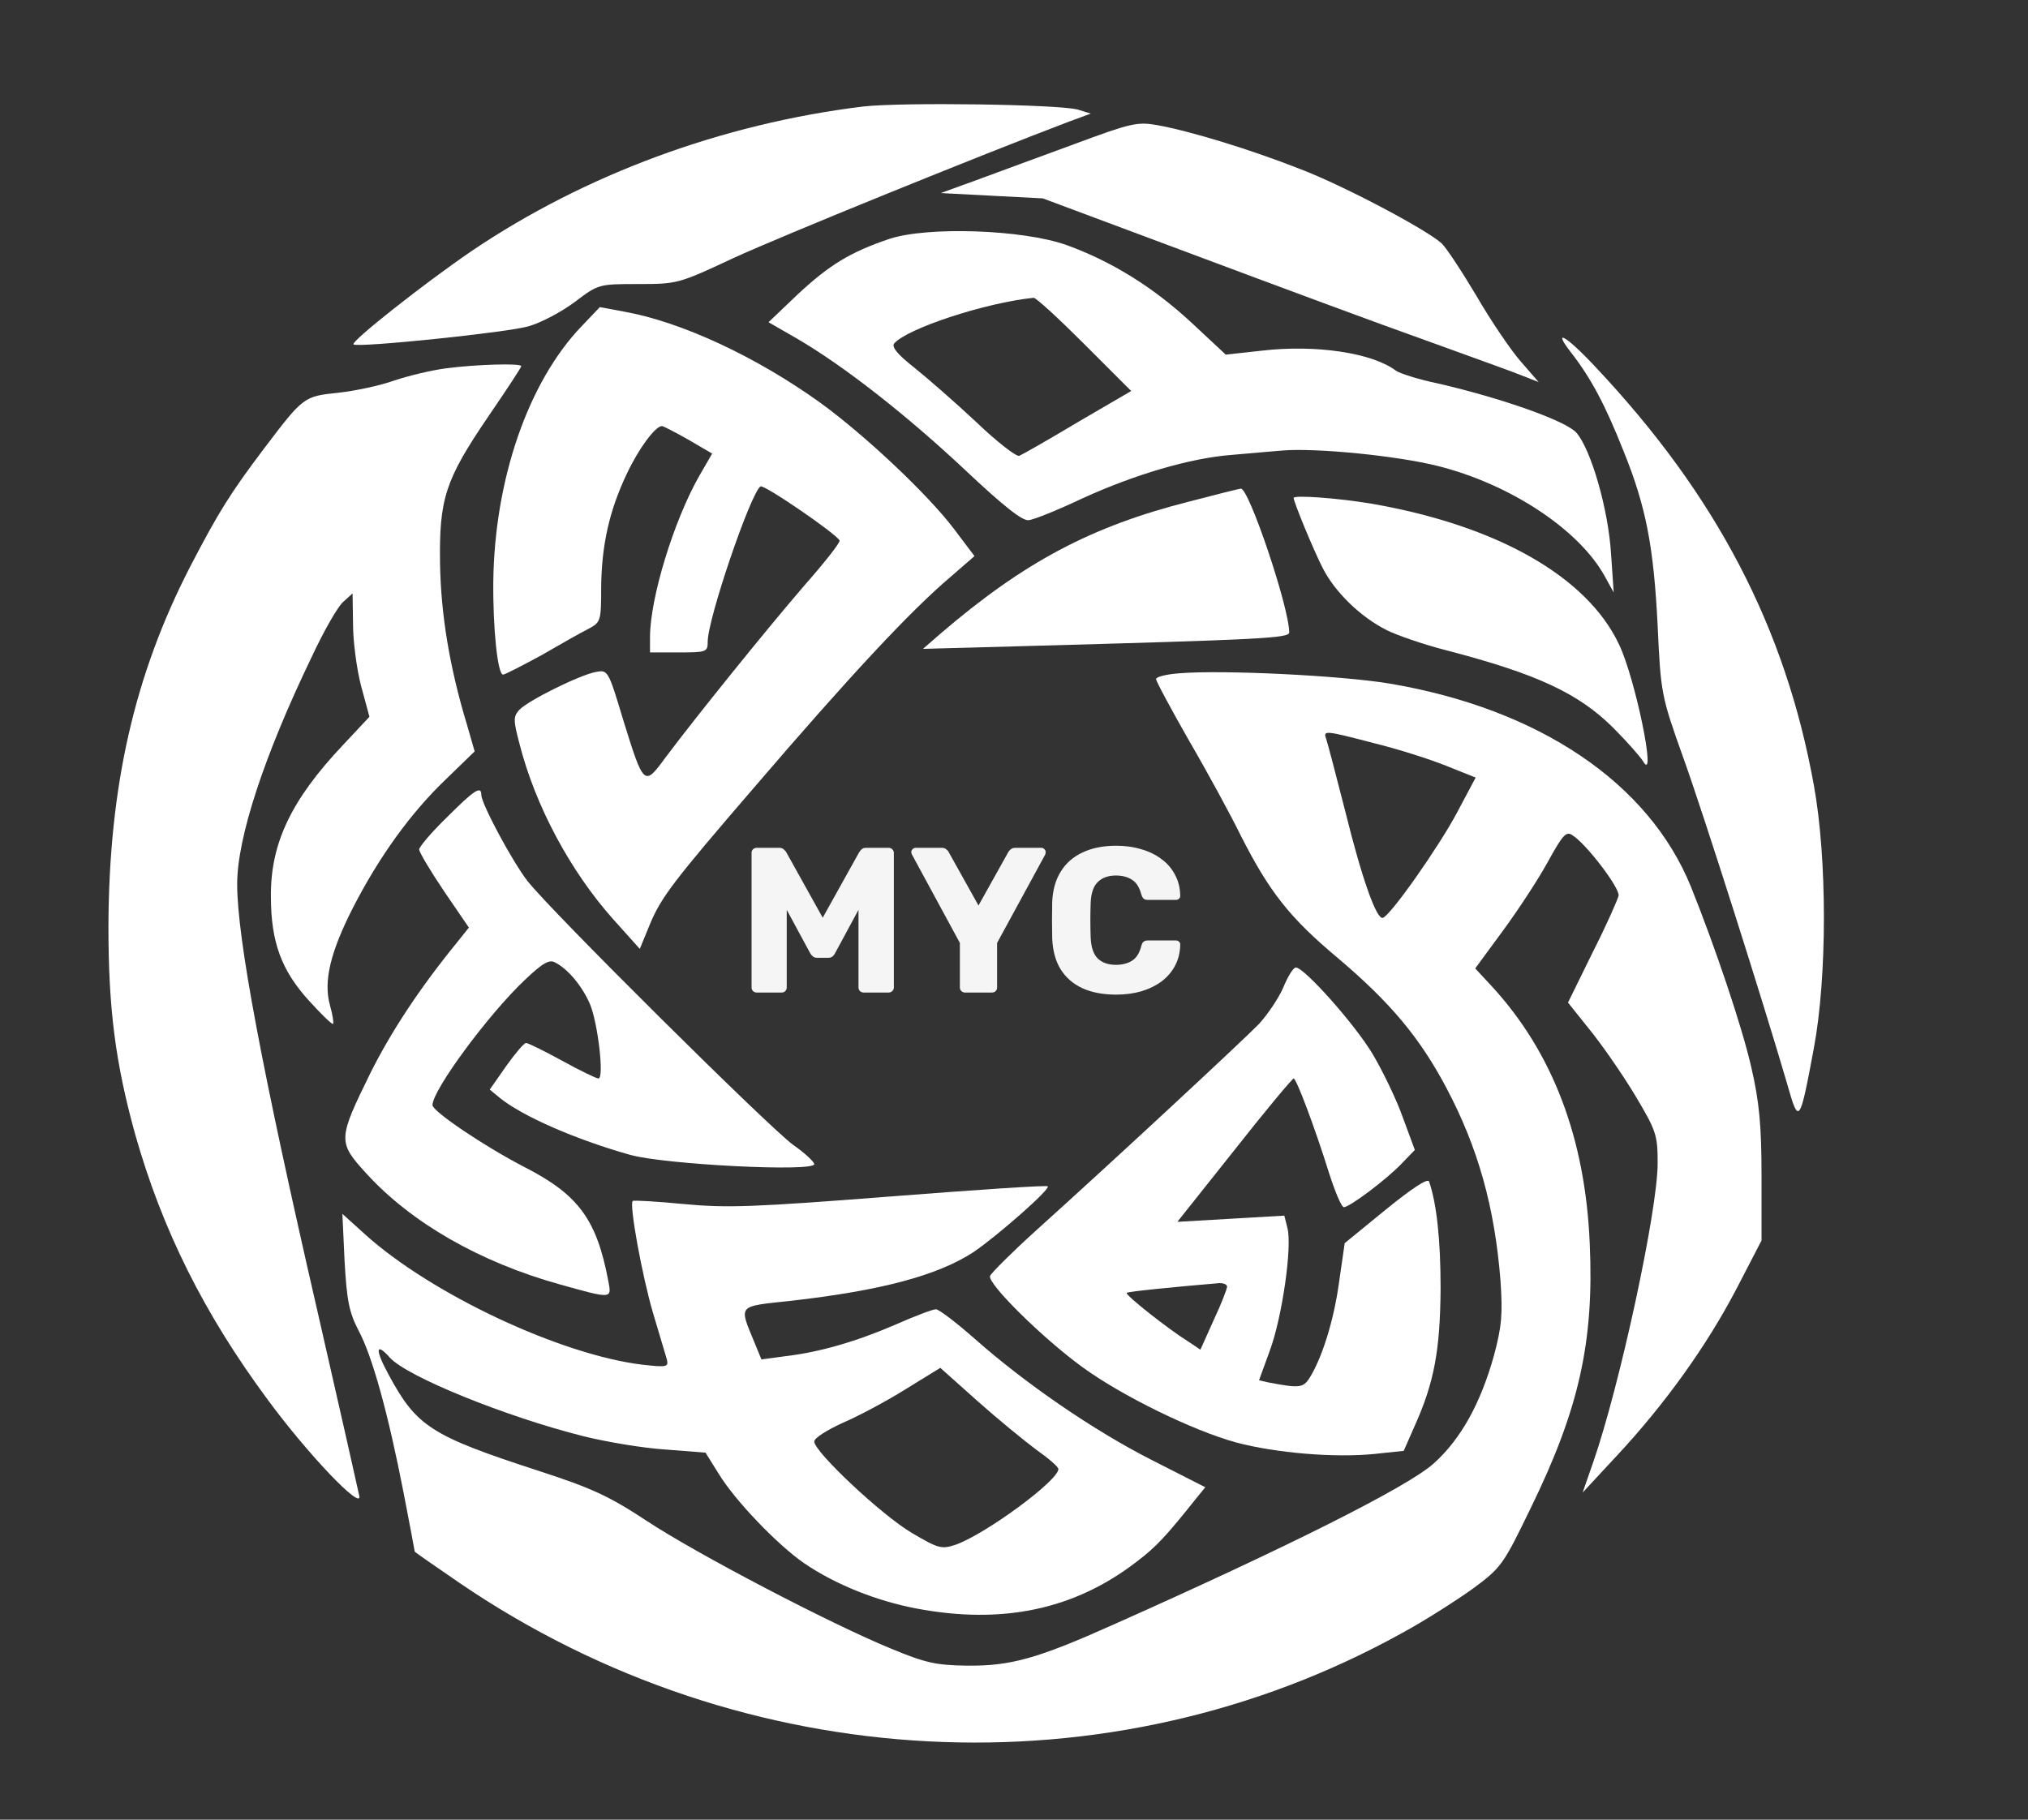<svg width="156" height="140" viewBox="0 0 156 140" fill="none" xmlns="http://www.w3.org/2000/svg">
<rect x="0" y="0" width="156" height="140" fill="#333333" stroke="none"/>
<path d="M66.39 8.195C55.532 9.527 45.015 13.419 36.307 19.293C32.654 21.785 26.985 26.259 27.19 26.497C27.497 26.771 39.107 25.576 40.678 25.098C41.634 24.824 43.239 23.971 44.229 23.22C46.039 21.854 46.073 21.854 49.112 21.854C52.117 21.854 52.219 21.82 56.454 19.839C60.005 18.2 75.473 11.917 82.234 9.356L83.907 8.741L82.917 8.434C81.483 8.024 69.395 7.854 66.39 8.195Z" fill="white"/>
<path d="M82.61 11.098C79.981 12.054 76.6 13.317 75.098 13.863L72.366 14.854L76.293 15.059L80.219 15.263L91.829 19.6C98.215 21.99 106.205 24.961 109.585 26.156C112.966 27.385 116.312 28.581 117.063 28.888L118.361 29.4L116.995 27.829C116.244 26.976 114.707 24.722 113.58 22.776C112.42 20.829 111.224 19.02 110.883 18.712C109.654 17.619 103.337 14.273 100.024 13.01C96.302 11.541 91.659 10.107 89.029 9.629C87.493 9.356 87.015 9.459 82.61 11.098Z" fill="white"/>
<path d="M68.439 18.371C65.4 19.395 63.795 20.385 61.371 22.639L59.117 24.79L61.371 26.088C64.99 28.205 69.805 31.995 74.278 36.195C77.215 38.961 78.649 40.088 79.127 40.02C79.537 39.985 81.38 39.234 83.258 38.346C87.288 36.502 91.59 35.239 94.732 35C95.961 34.898 97.737 34.727 98.693 34.658C101.288 34.454 107.502 35.068 110.61 35.854C116.176 37.254 121.434 40.737 123.415 44.288L124.132 45.585L123.927 42.615C123.722 39.2 122.39 34.59 121.263 33.293C120.444 32.371 115.493 30.629 110.61 29.502C109.107 29.195 107.639 28.717 107.366 28.512C105.556 27.146 101.219 26.498 97.088 26.976L94.288 27.283L91.727 24.893C88.722 22.093 85.512 20.112 82.029 18.849C78.649 17.654 71.376 17.415 68.439 18.371ZM83.395 26.463L87.015 30.083L82.917 32.473C80.698 33.805 78.649 34.966 78.41 35.068C78.205 35.171 76.702 34.01 75.097 32.473C73.493 30.971 71.341 29.093 70.317 28.273C69.054 27.283 68.576 26.702 68.78 26.429C69.771 25.268 75.815 23.288 79.502 22.912C79.673 22.878 81.415 24.483 83.395 26.463Z" fill="white"/>
<path d="M44.741 25.098C40.644 29.366 38.049 36.844 37.946 44.732C37.912 48.454 38.288 51.902 38.697 51.902C38.834 51.902 40.166 51.219 41.668 50.4C43.137 49.546 44.776 48.624 45.322 48.351C46.21 47.873 46.244 47.737 46.244 45.176C46.278 41.966 46.858 39.302 48.224 36.434C49.146 34.488 50.41 32.781 50.922 32.781C51.024 32.781 51.946 33.258 52.971 33.839L54.781 34.898L53.756 36.673C51.81 40.122 50 46.029 50 49.034V50.195H52.219C54.337 50.195 54.439 50.161 54.439 49.376C54.439 47.6 57.751 37.902 58.502 37.424C58.776 37.254 64.444 41.146 64.581 41.59C64.649 41.727 63.419 43.298 61.849 45.073C58.912 48.488 53.483 55.215 51.161 58.322C49.556 60.507 49.522 60.507 47.917 55.317C46.79 51.561 46.756 51.527 45.834 51.698C44.571 51.937 40.576 53.917 39.927 54.634C39.483 55.146 39.483 55.419 39.961 57.229C41.19 62.044 43.888 67.029 47.132 70.683L49.215 73.005L50 71.093C50.854 69.044 51.81 67.781 57.99 60.61C65.366 52.005 70.044 46.985 73.151 44.356L74.961 42.785L73.39 40.702C71.376 38.039 66.561 33.498 63.078 30.971C58.127 27.419 52.39 24.756 47.985 23.971L46.141 23.629L44.741 25.098Z" fill="white"/>
<path d="M120.922 27.215C122.424 29.161 123.517 31.244 124.883 34.693C126.624 38.995 127.205 42.034 127.512 48.146C127.751 53.337 127.785 53.541 129.493 58.322C131.098 62.795 135.605 77 137.483 83.419C138.371 86.561 138.439 86.493 139.532 80.62C140.556 75.122 140.556 66.073 139.532 60.439C137.346 48.283 132.019 38.107 122.766 28.273C120.444 25.78 119.317 25.166 120.922 27.215Z" fill="white"/>
<path d="M34.293 28.341C33.234 28.478 31.493 28.888 30.366 29.263C29.239 29.673 27.259 30.083 25.995 30.22C23.366 30.493 23.332 30.527 20.327 34.488C17.698 37.971 16.81 39.405 14.659 43.537C10.322 51.937 8.376 60.541 8.341 71.298C8.341 77.649 8.888 81.815 10.39 87.244C12.473 94.62 15.717 101.107 20.6 107.698C23.741 111.966 27.907 116.302 27.634 115.073C27.532 114.595 26.098 108.21 24.424 100.902C20.122 82.19 18.244 72.151 18.244 68.019C18.244 64.468 20.293 58.185 23.98 50.537C24.902 48.556 25.995 46.644 26.405 46.302L27.122 45.654L27.156 48.01C27.156 49.307 27.429 51.424 27.771 52.756L28.419 55.146L26.371 57.332C22.376 61.566 20.805 64.912 20.839 68.976C20.839 72.493 21.659 74.678 23.776 77C24.732 78.058 25.551 78.844 25.619 78.776C25.688 78.707 25.585 78.058 25.381 77.341C24.868 75.498 25.415 73.244 27.156 69.829C29.171 65.902 31.595 62.556 34.224 60.029L36.512 57.81L35.932 55.795C34.566 51.288 33.917 47.258 33.849 43.366C33.781 38.38 34.224 36.946 37.571 32.029C38.971 29.98 40.097 28.273 40.097 28.171C40.097 27.932 36.581 28.034 34.293 28.341Z" fill="white"/>
<path d="M91.488 38.585C83.941 40.498 78.785 43.229 72.332 48.761L71 49.922L78.512 49.717C97.088 49.205 99.171 49.102 99.171 48.658C99.171 46.746 96.063 37.527 95.449 37.595C95.346 37.595 93.571 38.039 91.488 38.585Z" fill="white"/>
<path d="M99.512 38.312C99.512 38.62 101.049 42.342 101.732 43.673C102.654 45.517 104.634 47.463 106.683 48.488C107.434 48.863 109.483 49.581 111.224 50.024C118.19 51.834 121.434 53.337 124.098 56C125.122 57.024 126.146 58.185 126.385 58.561C127.478 60.439 125.805 52.21 124.541 49.581C122.083 44.356 115.151 40.429 105.522 38.756C102.893 38.312 99.512 38.073 99.512 38.312Z" fill="white"/>
<path d="M90.737 51.8C89.746 51.868 88.927 52.073 88.927 52.244C88.927 52.415 90.088 54.566 91.488 57.024C92.922 59.483 94.698 62.761 95.449 64.297C97.634 68.6 99.205 70.615 102.927 73.722C106.99 77.171 109.21 79.834 111.258 83.693C113.717 88.337 114.98 92.912 115.424 98.546C115.595 101.107 115.527 102.029 114.912 104.317C113.888 107.971 112.385 110.702 110.302 112.58C108.356 114.356 99.102 119 85.683 124.976C79.81 127.605 77.761 128.185 74.38 128.151C72.024 128.117 71.205 127.946 68.576 126.854C63.898 124.941 53.585 119.546 49.761 117.02C46.858 115.107 45.527 114.493 41.429 113.161C33.132 110.463 32.039 109.746 29.888 105.751C28.829 103.805 28.898 103.224 29.99 104.454C31.322 105.922 38.902 108.995 44.878 110.498C46.654 110.941 49.522 111.42 51.195 111.522L54.268 111.761L55.293 113.4C56.488 115.38 59.766 118.829 61.849 120.263C64.239 121.902 67.415 123.166 70.454 123.746C77.078 125.01 82.644 123.849 87.424 120.161C88.961 119 89.678 118.215 92.102 115.176L92.717 114.424L88.62 112.341C84.112 110.054 78.854 106.434 74.961 102.985C73.561 101.756 72.229 100.732 71.99 100.732C71.751 100.732 70.317 101.278 68.849 101.927C65.844 103.224 63.01 104.044 60.346 104.351L58.571 104.59L58.024 103.259C56.829 100.356 56.693 100.527 60.824 100.083C67.756 99.298 72.127 98.137 74.893 96.327C76.702 95.097 80.834 91.478 80.595 91.273C80.527 91.171 75.029 91.546 68.439 92.058C57.922 92.878 55.941 92.946 52.629 92.639C50.512 92.434 48.736 92.332 48.668 92.4C48.395 92.673 49.385 98.137 50.239 101.039C50.717 102.644 51.195 104.249 51.297 104.59C51.434 105.171 51.297 105.205 49.454 105C43.136 104.249 33.2 99.571 28.112 94.995L26.337 93.39L26.507 97.044C26.678 100.049 26.849 100.937 27.566 102.337C28.624 104.283 29.854 108.722 31.049 114.868C31.527 117.327 31.902 119.341 31.902 119.376C31.902 119.41 33.473 120.502 35.419 121.834C57.205 136.654 85.376 138.122 107.878 125.624C109.585 124.702 111.976 123.166 113.273 122.244C115.493 120.605 115.629 120.4 117.746 116.029C121.468 108.415 122.629 103.224 122.288 95.678C121.946 87.551 119.419 80.961 114.776 75.907L113.478 74.507L115.561 71.673C116.722 70.102 118.293 67.712 119.044 66.346C120.205 64.229 120.478 63.922 120.956 64.263C122.015 64.912 124.61 68.327 124.507 68.907C124.439 69.215 123.551 71.229 122.493 73.312L120.615 77.137L122.254 79.185C123.176 80.312 124.746 82.566 125.737 84.205C127.41 87.005 127.512 87.312 127.512 89.498C127.512 93.117 124.61 106.571 122.561 112.478L121.741 114.834L124.371 112C128.093 108.005 131.268 103.566 133.556 99.195L135.502 95.439V90.488C135.502 86.595 135.332 84.785 134.717 82.122C134 78.981 131.951 72.902 130.073 68.224C126.829 60.234 118.395 54.532 106.854 52.585C103.098 51.971 94.117 51.527 90.737 51.8ZM105.761 57.195C107.571 57.639 110.029 58.424 111.293 58.937L113.512 59.824L112.078 62.522C110.678 65.151 106.99 70.41 106.376 70.615C105.898 70.785 104.771 67.644 103.473 62.385C102.756 59.585 102.107 57.093 102.005 56.819C101.766 56.171 101.971 56.205 105.761 57.195ZM79.741 111.556C80.663 112.205 81.415 112.854 81.415 113.024C81.415 113.912 75.883 117.976 73.561 118.829C72.434 119.205 72.229 119.171 70.146 117.941C67.824 116.576 62.634 111.693 62.634 110.907C62.634 110.634 63.624 110.02 64.82 109.473C66.015 108.961 68.2 107.8 69.668 106.878L72.332 105.239L75.2 107.8C76.771 109.2 78.82 110.873 79.741 111.556Z" fill="white"/>
<path d="M34.361 62.898C33.2 64.024 32.244 65.151 32.244 65.356C32.244 65.561 33.097 66.995 34.156 68.566L36.068 71.366L35.112 72.561C32.278 76.044 30.093 79.356 28.488 82.566C25.995 87.654 25.961 87.859 28.18 90.283C31.629 94.073 36.922 97.112 43.068 98.82C47.097 99.946 47.063 99.946 46.79 98.546C45.902 93.834 44.502 91.922 40.371 89.805C37.263 88.2 33.268 85.502 33.268 85.024C33.268 83.863 37.605 77.99 40.405 75.361C41.771 74.063 42.283 73.79 42.727 74.063C43.717 74.576 44.81 75.907 45.39 77.273C46.005 78.776 46.483 82.976 46.039 82.976C45.868 82.976 44.605 82.361 43.239 81.61C41.873 80.859 40.61 80.244 40.473 80.244C40.302 80.244 39.62 81.063 38.937 82.019L37.673 83.829L38.459 84.478C40.2 85.878 44.229 87.654 48.463 88.849C51.127 89.6 62.634 90.18 62.634 89.566C62.634 89.395 61.917 88.712 61.029 88.097C59.254 86.834 42.317 70.034 40.576 67.781C39.449 66.346 37.024 61.839 37.024 61.156C37.024 60.405 36.444 60.815 34.361 62.898Z" fill="white"/>
<path d="M85.855 76.523C84.847 76.523 83.983 76.358 83.261 76.03C82.551 75.701 81.994 75.218 81.591 74.582C81.198 73.945 80.981 73.155 80.939 72.211C80.928 71.776 80.923 71.31 80.923 70.811C80.923 70.313 80.928 69.836 80.939 69.38C80.981 68.457 81.204 67.677 81.607 67.041C82.01 66.394 82.572 65.906 83.293 65.577C84.014 65.238 84.868 65.068 85.855 65.068C86.555 65.068 87.201 65.158 87.796 65.339C88.389 65.508 88.909 65.763 89.355 66.102C89.8 66.431 90.145 66.834 90.389 67.311C90.643 67.778 90.776 68.308 90.786 68.902C90.797 68.998 90.765 69.077 90.691 69.141C90.627 69.205 90.548 69.236 90.452 69.236H88.305C88.167 69.236 88.061 69.21 87.986 69.157C87.912 69.093 87.849 68.982 87.796 68.823C87.647 68.261 87.403 67.879 87.064 67.677C86.735 67.465 86.326 67.359 85.839 67.359C85.255 67.359 84.794 67.523 84.454 67.852C84.115 68.171 83.93 68.706 83.898 69.459C83.866 70.329 83.866 71.22 83.898 72.132C83.93 72.885 84.115 73.426 84.454 73.755C84.794 74.073 85.255 74.232 85.839 74.232C86.326 74.232 86.74 74.126 87.079 73.914C87.419 73.701 87.658 73.32 87.796 72.768C87.838 72.609 87.896 72.503 87.971 72.45C88.055 72.386 88.167 72.355 88.305 72.355H90.452C90.548 72.355 90.627 72.386 90.691 72.45C90.765 72.514 90.797 72.593 90.786 72.689C90.776 73.283 90.643 73.818 90.389 74.296C90.145 74.762 89.8 75.165 89.355 75.505C88.909 75.833 88.389 76.088 87.796 76.268C87.201 76.438 86.555 76.523 85.855 76.523Z" fill="#F5F5F5"/>
<path d="M74.234 76.364C74.128 76.364 74.032 76.326 73.948 76.252C73.873 76.178 73.836 76.083 73.836 75.966V72.546L70.145 65.736C70.135 65.705 70.124 65.678 70.114 65.657C70.103 65.625 70.098 65.593 70.098 65.561C70.098 65.477 70.129 65.402 70.193 65.339C70.267 65.264 70.352 65.227 70.448 65.227H72.436C72.595 65.227 72.717 65.27 72.802 65.355C72.898 65.429 72.956 65.498 72.977 65.561L75.268 69.666L77.559 65.561C77.591 65.498 77.649 65.429 77.734 65.355C77.829 65.27 77.957 65.227 78.116 65.227H80.104C80.2 65.227 80.279 65.264 80.343 65.339C80.407 65.402 80.439 65.477 80.439 65.561C80.439 65.593 80.433 65.625 80.423 65.657C80.423 65.678 80.417 65.705 80.407 65.736L76.7 72.546V75.966C76.7 76.083 76.663 76.178 76.588 76.252C76.514 76.326 76.419 76.364 76.302 76.364H74.234Z" fill="#F5F5F5"/>
<path d="M58.211 76.364C58.105 76.364 58.01 76.326 57.925 76.252C57.85 76.178 57.813 76.083 57.813 75.966V65.625C57.813 65.508 57.85 65.413 57.925 65.339C58.01 65.264 58.105 65.227 58.211 65.227H59.929C60.099 65.227 60.226 65.275 60.311 65.371C60.407 65.455 60.465 65.524 60.486 65.577L63.286 70.605L66.086 65.577C66.118 65.524 66.171 65.455 66.245 65.371C66.33 65.275 66.463 65.227 66.643 65.227H68.345C68.462 65.227 68.557 65.264 68.632 65.339C68.716 65.413 68.759 65.508 68.759 65.625V75.966C68.759 76.083 68.716 76.178 68.632 76.252C68.557 76.326 68.462 76.364 68.345 76.364H66.452C66.335 76.364 66.235 76.326 66.15 76.252C66.076 76.178 66.038 76.083 66.038 75.966V70L64.241 73.325C64.198 73.421 64.135 73.505 64.05 73.58C63.965 73.654 63.848 73.691 63.7 73.691H62.873C62.724 73.691 62.607 73.654 62.523 73.58C62.438 73.505 62.369 73.421 62.316 73.325L60.518 70V75.966C60.518 76.083 60.481 76.178 60.407 76.252C60.332 76.326 60.237 76.364 60.12 76.364H58.211Z" fill="#F5F5F5"/>
<path d="M98.727 75.942C98.385 76.761 97.532 78.024 96.849 78.776C95.585 80.073 85.82 89.156 79.639 94.722C77.829 96.361 76.258 97.932 76.156 98.171C75.951 98.751 80.185 102.951 83.293 105.205C86.297 107.39 91.727 110.054 95.073 110.976C98.146 111.795 102.654 112.171 105.727 111.863L107.98 111.624L108.834 109.678C110.337 106.332 110.78 103.839 110.815 99.127C110.815 95.337 110.507 92.571 109.927 90.898C109.824 90.624 108.595 91.444 106.615 93.049L103.439 95.644L102.995 98.717C102.585 101.688 101.663 104.556 100.707 106.059C100.229 106.776 99.922 106.81 97.6 106.366L96.849 106.195L97.668 103.941C98.624 101.38 99.41 95.917 99.034 94.483L98.795 93.527L94.698 93.766L90.566 94.005L94.937 88.507C97.327 85.468 99.41 82.976 99.512 82.976C99.717 82.976 101.117 86.663 102.278 90.385C102.722 91.751 103.2 92.878 103.371 92.878C103.815 92.878 106.683 90.727 107.844 89.498L108.834 88.473L107.912 85.981C107.434 84.615 106.376 82.429 105.59 81.098C104.224 78.81 100.332 74.439 99.683 74.439C99.478 74.439 99.068 75.122 98.727 75.942ZM94.39 98.99C94.39 99.161 93.946 100.322 93.366 101.551L92.341 103.839L91.419 103.224C89.883 102.268 86.502 99.605 86.673 99.468C86.776 99.366 90.224 99.024 93.81 98.717C94.117 98.717 94.39 98.82 94.39 98.99Z" fill="white"/>
</svg>
